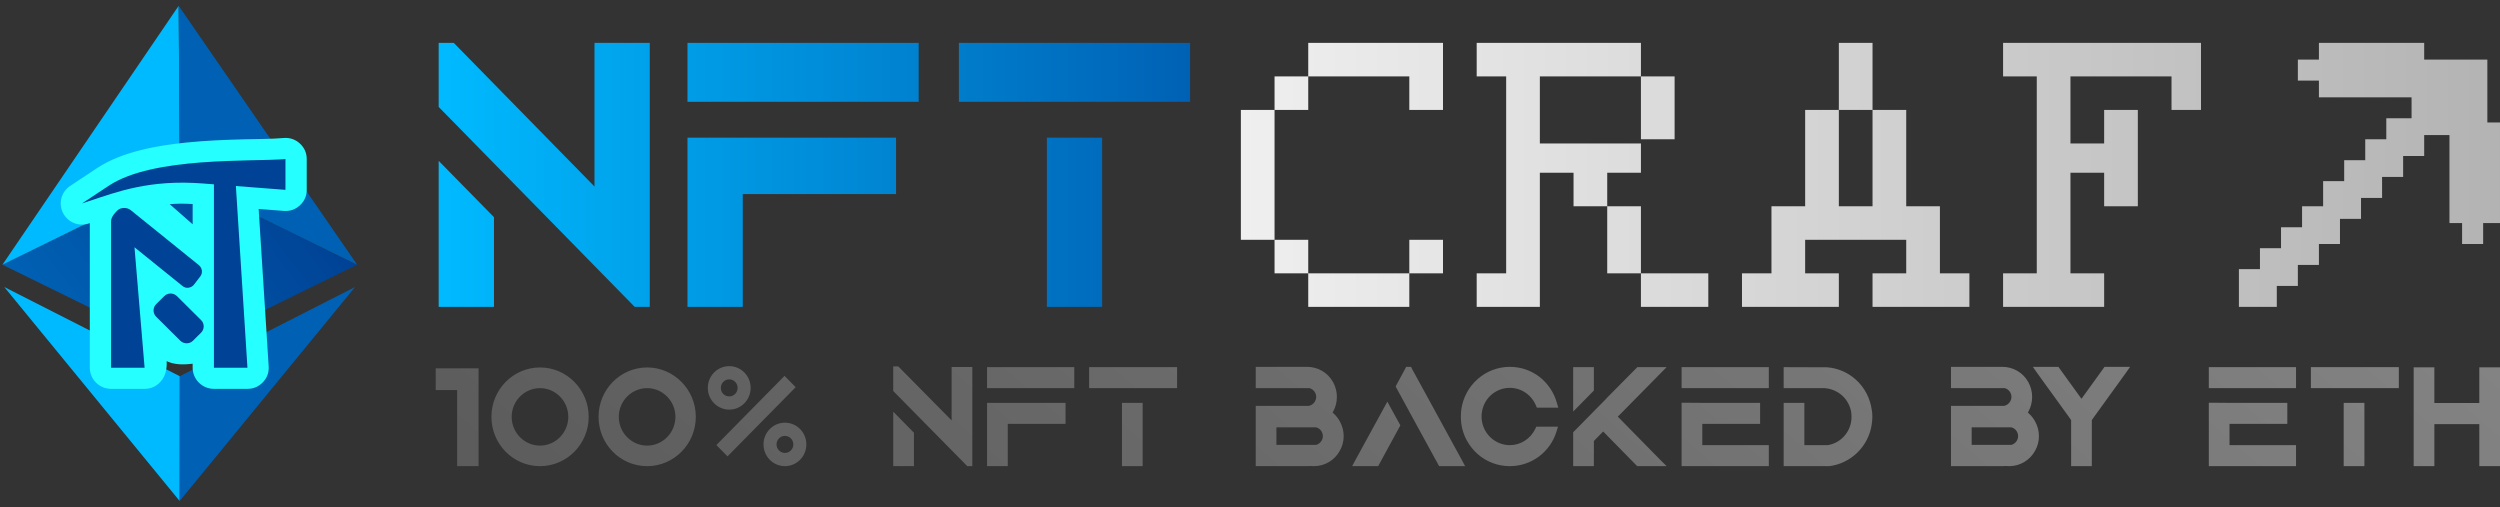 <svg width="350" height="71" viewBox="0 0 350 71" fill="none" xmlns="http://www.w3.org/2000/svg">
<rect x="0" y="0" width="350" height="71" fill="#333333" stroke="none"/>
<g clip-path="url(#clip0_106_3800)">
<path fill-rule="evenodd" clip-rule="evenodd" d="M61.415 22.507V22.52V22.507ZM134.245 6H166.613V14.254H134.245V6ZM61.415 22.52L69.155 30.402V42.962H61.415V22.52ZM63.526 6L83.229 26.112V6H90.969V42.962H88.858L61.415 14.971V6H63.526V6ZM96.247 6H128.615V14.254H96.247V6ZM96.247 19.277H125.449V27.172H103.987V42.962H96.247V27.172V25.019V19.277V19.277ZM146.559 19.277H154.299V42.962H146.559V19.277V19.277Z" fill="url(#paint0_linear_106_3800)"/>
<path fill-rule="evenodd" clip-rule="evenodd" d="M102.092 55.498C102.742 55.498 103.268 54.964 103.268 54.305C103.268 53.646 102.742 53.111 102.092 53.111C101.442 53.111 100.916 53.646 100.916 54.305C100.916 54.964 101.442 55.498 102.092 55.498ZM102.092 57.348C103.749 57.348 105.091 55.986 105.091 54.305C105.091 52.624 103.749 51.261 102.092 51.261C100.435 51.261 99.093 52.624 99.093 54.305C99.093 55.986 100.435 57.348 102.092 57.348ZM109.89 63.411C110.54 63.411 111.067 62.877 111.067 62.218C111.067 61.559 110.54 61.024 109.89 61.024C109.241 61.024 108.714 61.559 108.714 62.218C108.714 62.877 109.241 63.411 109.89 63.411ZM109.89 65.261C111.547 65.261 112.89 63.898 112.89 62.218C112.89 60.537 111.547 59.174 109.89 59.174C108.234 59.174 106.891 60.537 106.891 62.218C106.891 63.898 108.234 65.261 109.89 65.261ZM111.397 54.206L109.836 52.623L100.292 62.307L101.853 63.891L111.397 54.206ZM75.607 51.443C71.841 51.443 68.799 54.551 68.799 58.352C68.799 62.174 71.841 65.261 75.607 65.261C79.353 65.261 82.416 62.174 82.416 58.352C82.416 54.551 79.353 51.443 75.607 51.443ZM75.607 62.384C77.781 62.384 79.56 60.578 79.56 58.352C79.56 56.147 77.781 54.341 75.607 54.341C73.414 54.341 71.634 56.147 71.634 58.352C71.634 60.578 73.414 62.384 75.607 62.384ZM90.605 51.443C86.838 51.443 83.796 54.551 83.796 58.352C83.796 62.174 86.838 65.261 90.605 65.261C94.35 65.261 97.413 62.174 97.413 58.352C97.413 54.551 94.35 51.443 90.605 51.443ZM90.605 62.384C92.778 62.384 94.558 60.578 94.558 58.352C94.558 56.147 92.778 54.341 90.605 54.341C88.411 54.341 86.631 56.147 86.631 58.352C86.631 60.578 88.411 62.384 90.605 62.384ZM63.999 51.565H66.999V65.261H63.999V51.565ZM61 51.566H63.999V54.609H61V51.566ZM127.95 65.261H125.052V57.638L127.95 60.578V65.261ZM133.227 58.856V51.38H136.125V65.261H135.421L133.372 63.182L129.937 59.696L127.95 57.68L125.052 54.74V52.976V51.653V51.296H125.756L133.227 58.856ZM138.189 59.339V56.945V56.399H149.179V59.339H141.087V65.261H138.189V59.339ZM150.4 51.401V54.341H138.189V51.401H150.4ZM159.97 56.399V65.261H157.073V56.399H159.97ZM152.479 54.341V51.401H164.793V54.341H159.97H157.073H152.479ZM184.225 59.822H178.699V62.279H184.267C184.805 62.132 185.198 61.628 185.198 61.061C185.198 60.473 184.805 59.948 184.225 59.822ZM186.709 57.89C187.061 58.205 187.35 58.583 187.578 59.003C187.93 59.633 188.116 60.326 188.116 61.061C188.116 61.775 187.93 62.489 187.578 63.098C186.854 64.442 185.467 65.261 183.956 65.261H183.956C183.79 65.261 183.646 65.261 183.48 65.24C183.315 65.261 183.17 65.261 183.004 65.261H183.004H175.802V56.819H183.253C183.832 56.693 184.267 56.168 184.267 55.559C184.267 54.992 183.873 54.488 183.335 54.341H178.699H175.802V51.359H183.004C184.494 51.359 185.881 52.157 186.605 53.459C186.626 53.48 186.647 53.501 186.647 53.522C186.978 54.152 187.164 54.845 187.164 55.559C187.164 56.294 186.978 57.008 186.647 57.617C186.626 57.638 186.626 57.638 186.626 57.659C186.605 57.701 186.585 57.743 186.564 57.764C186.585 57.785 186.61 57.806 186.636 57.827C186.662 57.848 186.688 57.869 186.709 57.89ZM189.303 65.261L189.738 64.442L194.229 56.231L196.05 59.549L193.09 64.988L192.945 65.261H189.303ZM198.885 53.837L204.68 64.442L205.115 65.261H201.472L201.327 64.988L198.595 59.99L197.25 57.533L197.209 57.449L195.388 54.11L195.532 53.837L196.712 51.653L196.857 51.359H197.561L197.685 51.653L198.885 53.837ZM214.932 60.053L215.077 59.738H218.119L217.891 60.473C217.457 61.859 216.608 63.035 215.449 63.917C214.249 64.799 212.841 65.261 211.372 65.261C209.716 65.261 208.123 64.673 206.86 63.56C205.639 62.468 204.811 60.977 204.584 59.339C204.542 59.003 204.522 58.646 204.522 58.31C204.522 57.974 204.542 57.659 204.584 57.323C204.811 55.685 205.619 54.173 206.86 53.081C208.102 51.968 209.716 51.359 211.372 51.359C212.883 51.359 214.332 51.842 215.532 52.766C216.691 53.669 217.56 54.95 217.953 56.378L218.16 57.071H215.159L215.015 56.735C214.394 55.265 212.966 54.299 211.372 54.299C209.489 54.299 207.854 55.643 207.502 57.512C207.44 57.785 207.419 58.037 207.419 58.31C207.419 58.583 207.44 58.877 207.502 59.129C207.874 60.977 209.509 62.321 211.372 62.321C212.883 62.321 214.27 61.439 214.932 60.053ZM220.246 51.401H223.143V54.677L220.246 57.617V51.401ZM226.496 58.331L232.394 64.337L233.326 65.261H229.228L229.062 65.114L224.447 60.41L223.143 61.733V65.261H220.246V60.515L224.902 55.79V55.769L229.228 51.401H233.326L232.394 52.346L226.496 58.331ZM235.424 51.947V51.401H247.635V54.341H235.424V51.947ZM246.414 59.339H238.322V62.321H247.635V65.261H235.424V62.867V62.321V56.378L238.322 56.399H246.414V59.339ZM259.813 53.144C261.034 54.236 261.82 55.748 262.048 57.386C262.11 57.701 262.131 58.037 262.131 58.352C262.131 58.709 262.09 59.045 262.048 59.381C261.614 62.468 259.151 64.883 256.108 65.261H256.067H249.713V56.399H252.611V62.321H255.881C257.495 62.069 258.799 60.809 259.13 59.192C259.192 58.919 259.213 58.646 259.213 58.352C259.213 58.1 259.192 57.827 259.151 57.575C258.944 56.609 258.426 55.748 257.64 55.16C257.164 54.803 256.626 54.551 256.046 54.425C255.86 54.383 255.653 54.362 255.446 54.341H249.713V51.401L255.798 51.422C257.267 51.527 258.695 52.136 259.813 53.144ZM281.561 59.822H276.035V62.279H281.602C282.14 62.132 282.534 61.628 282.534 61.061C282.534 60.473 282.14 59.948 281.561 59.822ZM284.044 57.89C284.396 58.205 284.686 58.583 284.914 59.003C285.265 59.633 285.452 60.326 285.452 61.061C285.452 61.775 285.265 62.489 284.914 63.098C284.189 64.442 282.803 65.261 281.292 65.261H281.292C281.126 65.261 280.981 65.261 280.816 65.24C280.65 65.261 280.505 65.261 280.34 65.261H280.34H273.138V56.819H280.588C281.168 56.693 281.602 56.168 281.602 55.559C281.602 54.992 281.209 54.488 280.671 54.341H276.035H273.138V51.359H280.34C281.83 51.359 283.216 52.157 283.941 53.459C283.962 53.48 283.982 53.501 283.982 53.522C284.313 54.152 284.5 54.845 284.5 55.559C284.5 56.294 284.313 57.008 283.982 57.617L283.982 57.617C283.962 57.638 283.962 57.638 283.962 57.659L283.961 57.66C283.941 57.701 283.92 57.743 283.899 57.764C283.92 57.785 283.946 57.806 283.972 57.827C283.998 57.848 284.024 57.869 284.044 57.89ZM294.469 51.59L294.635 51.359H298.215L297.595 52.241L293.103 58.457L292.979 58.646H292.959V58.667L292.855 58.793V65.261H289.958V58.814L289.854 58.667V58.646H289.834L289.709 58.457L285.218 52.241L284.597 51.359H288.178L288.343 51.59L291.406 55.832L294.469 51.59ZM309.234 51.947V51.401H321.445V54.341H309.234V51.947ZM320.224 59.339H312.132V62.321H321.445V65.261H309.234V62.867V62.321V56.378L312.132 56.399H320.224V59.339ZM331.016 56.399V65.261H328.118V56.399H331.016ZM323.524 54.341V51.401H335.838V54.341H331.016H328.118H323.524ZM347.103 56.42V51.422H350V65.261H347.103V59.381H340.811V65.261H337.914V51.422H340.811V56.42H347.103Z" fill="url(#paint1_linear_106_3800)"/>
<path fill-rule="evenodd" clip-rule="evenodd" d="M321.7 8.347H324.648V6H339.387V8.347H348.23V17.147H349.999V31.228H347.641V34.161H344.693V31.228H342.924V18.907H339.387V21.841H336.439V24.774H333.491V27.707H330.544V30.641H327.596V34.161H324.648V37.095H321.7V40.028H318.752V42.962H313.446V37.681H316.394V34.748H319.342V31.815H322.29V28.881H325.238V25.361H328.185V22.427H331.133V19.494H334.081V16.56H337.618V13.627H324.648V11.28H321.7V8.347V8.347ZM197.303 33.575H202.02V38.268H197.303V42.962H183.154V38.268H178.437V33.575H173.721V15.387H178.437H183.154V10.694V6H202.02C202.02 9.129 202.02 12.258 202.02 15.387H197.303V10.694H183.154H178.437V15.387V33.575H183.154V38.268H197.303V33.575ZM206.736 38.268H210.863V10.694H206.736V6H229.729V10.694H234.445V19.494H229.729V10.694H215.58V20.081H229.729V24.187H225.012V28.881V38.268H229.729V42.962H239.162V38.268H229.729V28.881H225.012H220.296V24.187H215.58V42.962C212.632 42.962 209.684 42.962 206.736 42.962V38.268V38.268ZM257.438 6H262.155V15.387H266.871V28.881H271.588C271.588 32.01 271.588 35.139 271.588 38.268H275.715V42.962H262.155V38.268H266.871V33.575H252.721V38.268H257.438V42.962H243.878V38.268H248.005C248.005 35.139 248.005 32.01 248.005 28.881H252.722V15.387H257.438V6V6ZM262.155 28.881V15.387H257.438V28.881H262.155ZM280.431 38.268H285.147V10.694H280.431V6H308.14C308.14 9.129 308.14 12.258 308.14 15.387H304.013V10.694H289.864V20.081H294.58V15.387H299.297V28.881H294.58V24.187H289.864V38.268H294.58V42.962H280.431V38.268V38.268Z" fill="url(#paint2_linear_106_3800)"/>
<path fill-rule="evenodd" clip-rule="evenodd" d="M0.342 37.059L25.169 24.877L49.997 37.059L25.169 49.241L0.342 37.059Z" fill="url(#paint3_linear_106_3800)"/>
<path fill-rule="evenodd" clip-rule="evenodd" d="M25.012 0.814L25.169 24.877L0.342 37.059L25.012 0.814Z" fill="#00BAFF"/>
<path fill-rule="evenodd" clip-rule="evenodd" d="M25.02 0.823L25.169 24.877L49.996 37.059L25.02 0.823Z" fill="#0061B4"/>
<path fill-rule="evenodd" clip-rule="evenodd" d="M25.153 70.141L25.169 52.673L0.599 40.181L25.153 70.141Z" fill="#00BAFF"/>
<path fill-rule="evenodd" clip-rule="evenodd" d="M25.153 70.141L25.17 52.673L49.712 40.181L25.153 70.141Z" fill="#0061B4"/>
<path fill-rule="evenodd" clip-rule="evenodd" d="M22.33 53.388C21.774 53.989 21.066 54.297 20.244 54.297H15.549C13.988 54.297 12.715 53.033 12.715 51.483V31.041L12.375 31.153C11.02 31.601 9.561 30.993 8.933 29.719C8.306 28.444 8.719 26.927 9.908 26.141L13.664 23.654C17.145 21.35 22.104 20.497 26.206 20.087C28.853 19.821 31.512 19.713 34.17 19.646C35.994 19.601 37.909 19.617 39.722 19.462C40.542 19.392 41.275 19.64 41.881 20.193C42.488 20.746 42.799 21.449 42.799 22.266V26.579C42.799 27.392 42.491 28.092 41.89 28.645C41.288 29.197 40.562 29.448 39.745 29.385L36.058 29.1L37.472 51.305C37.523 52.11 37.266 52.821 36.71 53.409C36.154 53.997 35.455 54.297 34.643 54.297H29.948C28.387 54.297 27.113 53.033 27.113 51.483V50.759C25.701 50.937 24.354 50.969 23.195 50.328C23.218 51.289 23.218 52.453 22.33 53.388V53.388ZM27.113 31.713V28.426C25.33 28.341 25.152 28.346 23.405 28.463L27.113 31.713Z" fill="#26FFFF" stroke="#26FFFF" stroke-width="0.284" stroke-miterlimit="22.926"/>
<path fill-rule="evenodd" clip-rule="evenodd" d="M29.948 51.483H34.643L33.023 26.044L39.965 26.579V22.267C35.18 22.674 21.448 21.884 15.236 25.996L12.419 27.861L11.479 28.483L12.568 28.123C16.332 26.878 20.915 25.109 28.383 25.685L29.948 25.806V51.483V51.483ZM21.861 42.584L22.999 41.455C23.486 40.972 24.283 40.972 24.77 41.455L28.153 44.814C28.64 45.297 28.639 46.089 28.153 46.572L27.015 47.702C26.529 48.184 25.731 48.185 25.245 47.702L21.861 44.342C21.375 43.859 21.375 43.068 21.861 42.584V42.584ZM16.488 29.415C16.959 29.008 17.807 29.02 18.292 29.411L27.83 37.109C28.315 37.501 28.424 38.198 28.046 38.691L27.161 39.844C26.783 40.337 26.053 40.449 25.569 40.058L18.829 34.618L20.244 51.483H15.549V30.969C15.549 30.348 16.193 29.67 16.488 29.415V29.415Z" fill="#004295"/>
</g>
<defs>
<linearGradient id="paint0_linear_106_3800" x1="61.415" y1="24.481" x2="166.613" y2="24.481" gradientUnits="userSpaceOnUse">
<stop stop-color="#00BAFF"/>
<stop offset="1" stop-color="#0061B4"/>
</linearGradient>
<linearGradient id="paint1_linear_106_3800" x1="61" y1="65.261" x2="192.967" y2="-85.864" gradientUnits="userSpaceOnUse">
<stop stop-color="#5B5B5B"/>
<stop offset="1" stop-color="#838383"/>
</linearGradient>
<linearGradient id="paint2_linear_106_3800" x1="173.721" y1="24.481" x2="349.999" y2="24.481" gradientUnits="userSpaceOnUse">
<stop stop-color="#EFEFEF"/>
<stop offset="1" stop-color="#B3B3B3"/>
</linearGradient>
<linearGradient id="paint3_linear_106_3800" x1="40.769" y1="25.074" x2="9.595" y2="49.076" gradientUnits="userSpaceOnUse">
<stop stop-color="#004295"/>
<stop offset="1" stop-color="#0061B4"/>
</linearGradient>
<clipPath id="clip0_106_3800">
<rect width="350" height="71" fill="white"/>
</clipPath>
</defs>
</svg>

